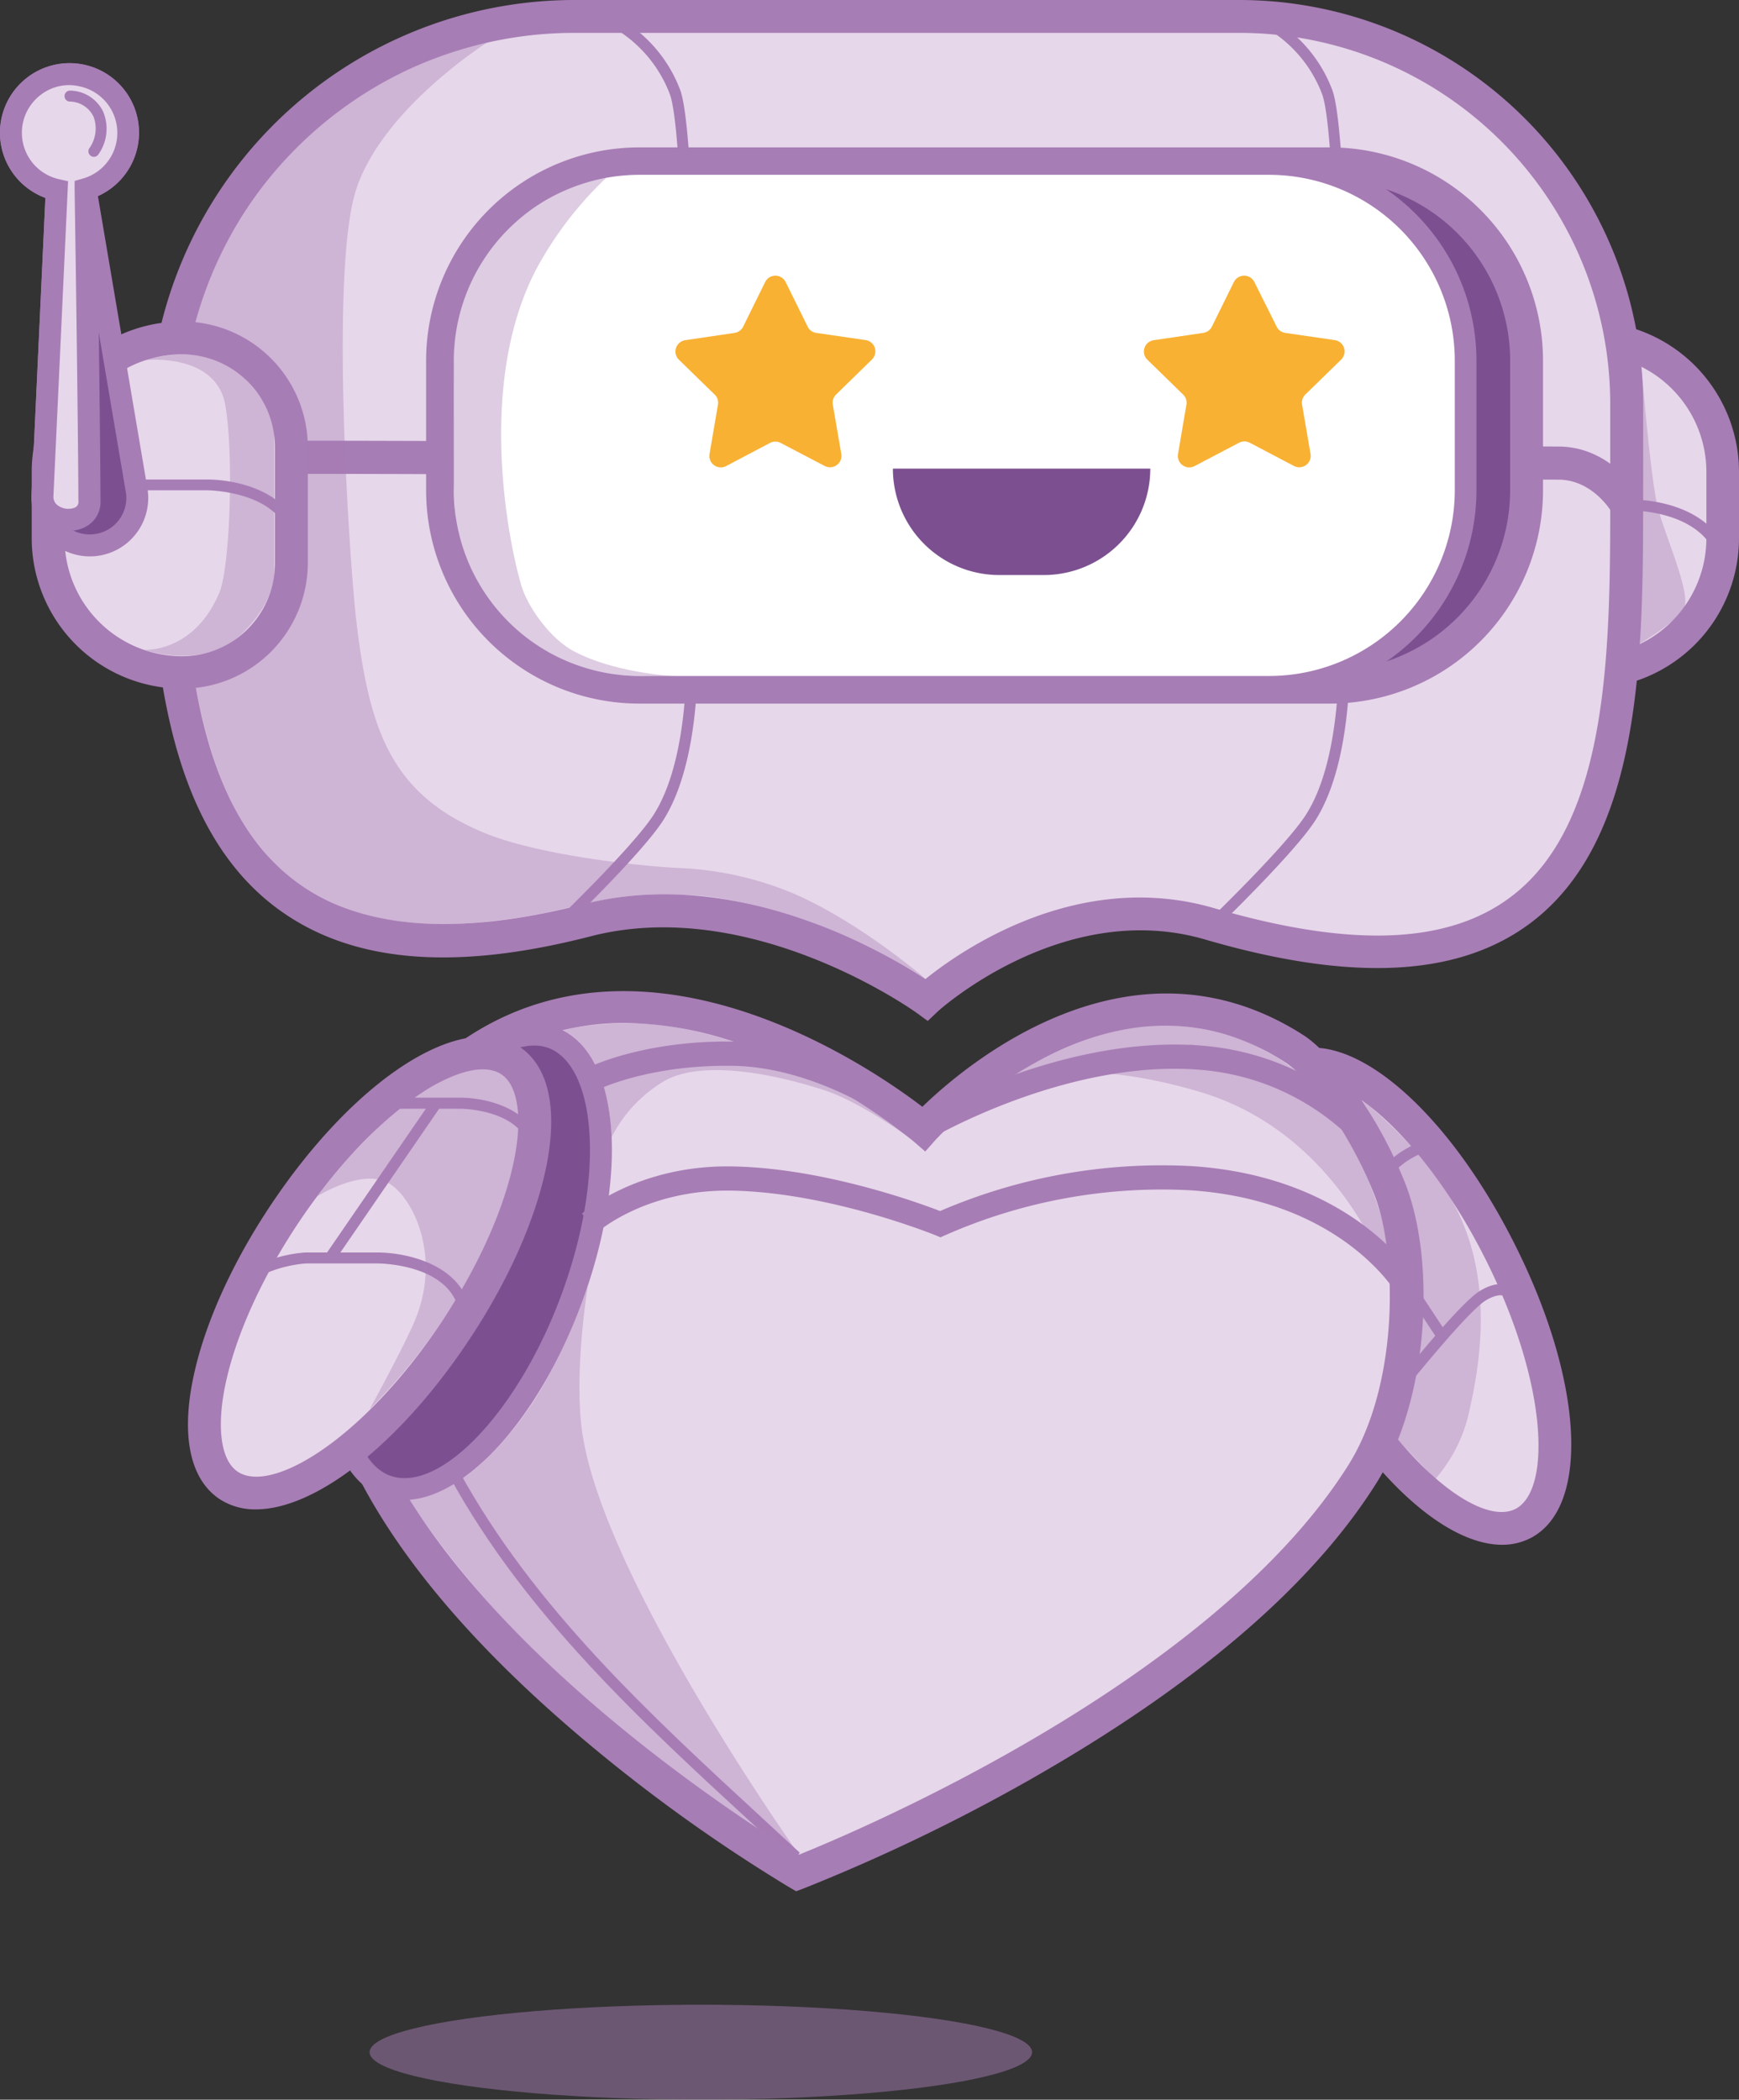 <svg xmlns="http://www.w3.org/2000/svg" viewBox="0 0 287.39 346.88"><rect x="0" y="0" width="287.39" height="346.88" fill="#333333" stroke="none"/><defs><style>.cls-2{fill:#e6d7ea}.cls-3,.cls-8{fill:#a77db5}.cls-4{fill:#7c5090}.cls-7{fill:#f8b133}.cls-8{opacity:.39;mix-blend-mode:multiply}.cls-9{fill:none;stroke:#a77db5;stroke-miterlimit:10;stroke-width:4px}</style></defs><g style="isolation:isolate"><g id="Слой_2" data-name="Слой 2"><g id="Слой_1-2" data-name="Слой 1"><path class="cls-2" d="M262.54 111.06A18.07 18.07 0 0 1 244.48 93V73.88a18.07 18.07 0 0 1 18.06-18.06A22.13 22.13 0 0 1 284.68 78v11a22.15 22.15 0 0 1-22.14 22.14z"/><path class="cls-3" d="M262.54 113.77A20.8 20.8 0 0 1 241.76 93V73.88a20.8 20.8 0 0 1 20.78-20.77A24.88 24.88 0 0 1 287.39 78v11a24.87 24.87 0 0 1-24.85 24.77zm0-55.23a15.36 15.36 0 0 0-15.35 15.34V93a15.36 15.36 0 0 0 15.35 15.34A19.44 19.44 0 0 0 282 88.92V78a19.44 19.44 0 0 0-19.46-19.46z"/><ellipse class="cls-2" cx="232.61" cy="214.15" rx="16.98" ry="42.11" transform="rotate(-26.87 232.62 214.16)"/><path class="cls-3" d="M248.24 255.21c-9.93 0-23.29-12.61-33.2-32.16-11.55-22.79-12.71-43.81-2.69-48.89s26.27 8.29 37.82 31.09 12.71 43.82 2.7 48.89a10.16 10.16 0 0 1-4.63 1.07zm-31.18-76.7a4.88 4.88 0 0 0-2.26.5c-6 3-5.41 20.88 5.08 41.59s24.52 31.74 30.54 28.7 5.41-20.89-5.09-41.6c-9.33-18.42-21.47-29.19-28.27-29.19z"/><path class="cls-2" d="M199.91 152.64c-25.19-7.35-46.79 12.52-46.79 12.52S125.23 144.8 97 152c-64.69 16.59-69.69-31.32-69.69-73.31v-8.44A67.54 67.54 0 0 1 94.86 2.71h110a64 64 0 0 1 64 64v12c-.03 42.01 1.31 94.45-68.95 73.93z"/><path class="cls-3" d="M153.32 168.67l-1.8-1.31c-.27-.2-27.22-19.53-53.84-12.69-23.25 6-40.43 4.29-52.54-5.1-18-14-20.53-42.32-20.53-70.84v-8.48A70.34 70.34 0 0 1 94.86 0h110a66.77 66.77 0 0 1 66.69 66.69V81c0 26.95 0 57.5-18.61 71.49-11.9 8.92-29.5 9.81-53.8 2.72-23.43-6.84-44 11.72-44.18 11.91zm-43.55-20.92c20.11 0 37.63 10.36 43.17 14 5.71-4.61 25.16-18.3 47.73-11.71 22.54 6.58 38.58 6 49-1.86 16.47-12.35 16.45-41.46 16.44-67.14V66.69a61.33 61.33 0 0 0-61.25-61.26h-110A64.9 64.9 0 0 0 30 70.25v8.48c0 27.14 2.23 54 18.43 66.55 10.55 8.18 26.65 9.57 47.86 4.13a54.16 54.16 0 0 1 13.48-1.66z"/><path class="cls-2" d="M213.92 173.29c-31.46-20.22-61.26 13.18-61.26 13.18s-49.49-42.39-84-4.1C15 241.83 131.81 309.45 131.81 309.45s68.12-25.91 93.3-65.88c8.74-13.88 8.89-36.23 4.51-47.22-4.62-11.57-11.89-20.61-15.7-23.06z"/><path class="cls-3" d="M131.57 312.45l-1.12-.65a268.26 268.26 0 0 1-36-26.11c-24.8-21.35-38.91-42.12-41.99-61.69-2.46-15.67 2.3-30.28 14.15-43.43 31.88-35.34 76-5.22 85.82 2.28 7.14-6.92 34.45-30.15 63-11.82 4.67 3 12.21 12.92 16.75 24.34 5 12.47 4.25 35.4-4.73 49.67-10.69 17-29.88 33.39-57 48.84A303.46 303.46 0 0 1 132.78 312zM103.23 169c-12.58 0-23.48 5.06-32.59 15.15-10.7 11.87-15 25-12.82 38.93 6.41 40.76 65.35 77.93 74.24 83.32 9.2-3.7 68.17-28.47 90.75-64.32 8.4-13.32 8.16-35.05 4.29-44.77-4.32-10.84-11.28-19.61-14.64-21.77-12.14-7.8-25.46-8.11-39.59-.93a69.5 69.5 0 0 0-18.19 13.63l-1.77 2-2-1.73a99 99 0 0 0-28.32-15.95 59.28 59.28 0 0 0-19.36-3.56zM266.46 84.77c-.12-.22-3.23-5.53-8.93-5.53-2.07 0-17.11-.08-38.43-.2-60.41-.33-172.87-.93-179.74-.71-7.19.23-8.83 3-8.84 3L25.56 79c.26-.59 2.82-5.79 13.6-6.14 7-.23 119.49.38 179.94.71 21.3.12 36.33.2 38.4.2 8.91 0 13.47 8 13.66 8.31z"/><path class="cls-3" d="M93 153.59l-1.25-1.31c.13-.12 13-12.51 16.29-17.71 6.18-9.69 5.38-27.87 5.37-28.06 0-.87.57-82.37-2.73-91a21.53 21.53 0 0 0-11.41-12l.62-1.7a23 23 0 0 1 12.51 13.03c3.42 9 2.87 88.26 2.85 91.64 0 .71.84 18.89-5.66 29.06-3.44 5.39-16.02 17.53-16.59 18.05zM200.8 153.59l-1.25-1.31c.13-.12 13-12.51 16.29-17.71 6.19-9.69 5.38-27.87 5.37-28.06 0-.87.57-82.37-2.73-91a21.47 21.47 0 0 0-11.41-12l.62-1.7a23 23 0 0 1 12.48 13.05c3.43 9 2.87 88.26 2.85 91.64 0 .71.84 18.89-5.66 29.06-3.44 5.37-16.02 17.51-16.56 18.03z"/><path class="cls-4" d="M219.8 113.52H105.63A32.49 32.49 0 0 1 73.14 81V59.56a32.49 32.49 0 0 1 32.49-32.49H219.8a32.5 32.5 0 0 1 32.49 32.49V81a32.48 32.48 0 0 1-32.49 32.49z"/><path class="cls-3" d="M219.8 116.24H105.63A35.25 35.25 0 0 1 70.42 81V59.56a35.26 35.26 0 0 1 35.21-35.21H219.8A35.25 35.25 0 0 1 255 59.56V81a35.24 35.24 0 0 1-35.2 35.24zM105.63 29.78a29.81 29.81 0 0 0-29.78 29.78V81a29.81 29.81 0 0 0 29.78 29.78H219.8A29.81 29.81 0 0 0 249.57 81V59.56a29.81 29.81 0 0 0-29.77-29.78z"/><path d="M209.74 113.52H105.63A32.48 32.48 0 0 1 73.14 81V59.56a32.48 32.48 0 0 1 32.49-32.49h104.11a32.5 32.5 0 0 1 32.49 32.49V81a32.49 32.49 0 0 1-32.49 32.49z" fill="#fff"/><path class="cls-3" d="M209.74 115.33H105.63A34.34 34.34 0 0 1 71.33 81V59.56a34.34 34.34 0 0 1 34.3-34.3h104.11A34.34 34.34 0 0 1 244 59.56V81a34.34 34.34 0 0 1-34.26 34.33zM105.63 28.88A30.71 30.71 0 0 0 75 59.56V81a30.71 30.71 0 0 0 30.68 30.68h104.06A30.72 30.72 0 0 0 240.42 81V59.56a30.72 30.72 0 0 0-30.68-30.68zM284.5 96.06a10.5 10.5 0 0 0-3.24-7.74c-4.54-4.24-12.31-4-12.39-4l-.07-1.81c.34 0 8.61-.3 13.7 4.45a12.32 12.32 0 0 1 3.81 9z"/><ellipse cx="115.82" cy="339.04" rx="54.74" ry="7.84" opacity=".5" fill="#a77db5"/><path class="cls-4" d="M172.51 95h-7.37a17.58 17.58 0 0 1-17.58-17.58h42.54A17.59 17.59 0 0 1 172.51 95z"/><path class="cls-7" d="M127.26 73.17L120 77a1.89 1.89 0 0 1-2.74-2l1.39-8.14a1.86 1.86 0 0 0-.54-1.67l-5.91-5.76a1.89 1.89 0 0 1 1-3.22l8.17-1.21a1.89 1.89 0 0 0 1.43-1l3.65-7.4a1.89 1.89 0 0 1 3.39 0l3.65 7.4a1.88 1.88 0 0 0 1.42 1l8.17 1.19a1.88 1.88 0 0 1 1 3.22l-5.9 5.76a1.9 1.9 0 0 0-.55 1.67l1.4 8.14a1.89 1.89 0 0 1-2.74 2L129 73.17a1.89 1.89 0 0 0-1.74 0zM204.72 73.17l-7.3 3.83a1.89 1.89 0 0 1-2.74-2l1.39-8.14a1.86 1.86 0 0 0-.54-1.67l-5.91-5.76a1.89 1.89 0 0 1 1-3.22l8.21-1.21a1.89 1.89 0 0 0 1.43-1l3.65-7.4a1.89 1.89 0 0 1 3.39 0L211 54a1.88 1.88 0 0 0 1.42 1l8.17 1.19a1.89 1.89 0 0 1 1.05 3.22l-5.91 5.76a1.9 1.9 0 0 0-.55 1.67l1.4 8.14a1.89 1.89 0 0 1-2.74 2l-7.31-3.84a1.89 1.89 0 0 0-1.81.03z"/><path class="cls-3" d="M131 307.42l-6.25-5.77c-18.68-17.16-37.96-34.91-50.42-57.65l1.59-.87c12.32 22.47 31.48 40.11 50 57.18l6.26 5.78z"/><ellipse class="cls-4" cx="77.54" cy="208.46" rx="39.48" ry="18" transform="rotate(-69.61 77.55 208.46)"/><path class="cls-3" d="M66.79 247.81a10.27 10.27 0 0 1-3.64-.65c-5.21-1.93-8.43-7.91-9.08-16.84-.6-8.42 1.13-18.64 4.9-28.77s9.12-19 15.08-25c6.31-6.33 12.66-8.76 17.87-6.82s8.43 7.92 9.08 16.84c.61 8.43-1.13 18.64-4.89 28.77-7.17 19.29-19.38 32.47-29.32 32.47zm21.49-75.08c-3.4 0-7.51 2.23-11.67 6.4-5.6 5.63-10.66 14-14.25 23.69s-5.25 19.32-4.67 27.24c.52 7.32 3 12.32 6.72 13.71 8.23 3.06 21.19-10.53 28.3-29.67 3.59-9.65 5.25-19.33 4.68-27.25-.53-7.32-3-12.31-6.73-13.71a6.92 6.92 0 0 0-2.38-.41z"/><ellipse class="cls-2" cx="61.08" cy="210.31" rx="42.11" ry="17.1" transform="rotate(-56.43 61.06 210.3)"/><path class="cls-3" d="M42.29 249.36a10.66 10.66 0 0 1-6-1.7c-4.79-3.18-6.36-10.2-4.41-19.77 1.77-8.75 6.28-18.88 12.69-28.54 14.13-21.29 31.89-32.64 41.3-26.4 4.78 3.18 6.35 10.2 4.41 19.77-1.78 8.75-6.28 18.88-12.69 28.54-11.52 17.36-25.45 28.1-35.3 28.1zm6.8-47c-6 9.09-10.25 18.54-11.89 26.62-1.43 7.05-.65 12.34 2.09 14.16 5.67 3.76 20.93-5.53 33.77-24.87 6-9.09 10.26-18.54 11.9-26.62 1.43-7 .65-12.34-2.1-14.16-5.67-3.77-20.93 5.53-33.77 24.87z"/><path class="cls-3" d="M53.5 193a9.54 9.54 0 0 1 2.31-7.29c3.6-4 10-4.35 10.29-4.36h10c4.6 0 13.31 2.09 13.31 10h-1.78c0-8.09-11.39-8.18-11.5-8.18h-10s-5.9.3-9 3.76a7.78 7.78 0 0 0-1.85 6zM35.86 220.46a11.09 11.09 0 0 1 2.68-8.46c4.19-4.7 11.69-5.07 12-5.08h11.81c5.37 0 15.52 2.42 15.52 11.6h-1.81c0-9.66-13.15-9.79-13.71-9.79H50.58s-7 .36-10.69 4.48a9.32 9.32 0 0 0-2.22 7.13z"/><path class="cls-3" transform="rotate(-55.5 63.33 195.03)" d="M47.81 194.12h31.03v1.81H47.81z"/><path class="cls-8" d="M130.69 147.43a55.12 55.12 0 0 0-17.8-4c-5.13-.15-23.41-1.89-33-5.89-15.16-6.33-18.85-16.74-21-34.9-1-8.16-4.52-57.86 0-71.43s22-24.44 22-24.44S63.13 10.46 50 23.39A67.58 67.58 0 0 0 39.85 36a65 65 0 0 0-7.66 17.08c-4 15-3.53 32-1.35 50.36 2.29 19.29 6.6 29.8 12.37 36.71a30 30 0 0 0 9.59 7.93 37.77 37.77 0 0 0 10.79 3.77 58.91 58.91 0 0 0 17.25.37c7.73-.79 12.25-2.17 17.71-3.31a53.06 53.06 0 0 1 8.72-1.11c2-.09 4.12 0 6.37.07 6.34.07 16.47 2.82 21.7 4.93 2 .79 5.72 2.29 9.09 4 4.51 2.34 8.51 4.91 8.51 4.91s-11.09-9.6-22.25-14.28z"/><path class="cls-2" d="M30.09 111.06A22.13 22.13 0 0 1 8 88.92V78a22.13 22.13 0 0 1 22.09-22.18 18.07 18.07 0 0 1 18.06 18.06V93a18.06 18.06 0 0 1-18.06 18.06z"/><path class="cls-3" d="M30.09 113.77A24.87 24.87 0 0 1 5.24 88.92V78a24.88 24.88 0 0 1 24.85-24.89 20.8 20.8 0 0 1 20.78 20.77V93a20.8 20.8 0 0 1-20.78 20.77zm0-55.23A19.44 19.44 0 0 0 10.67 78v11a19.44 19.44 0 0 0 19.42 19.42A15.36 15.36 0 0 0 45.44 93V73.88a15.36 15.36 0 0 0-15.35-15.34z"/><path class="cls-3" d="M7.78 92.77a11.09 11.09 0 0 1 2.68-8.47c4.2-4.69 11.69-5.07 12-5.08h11.8c5.37 0 15.52 2.42 15.52 11.6H48C48 81.14 34.41 81 34.27 81H22.51s-7 .36-10.7 4.48a9.32 9.32 0 0 0-2.22 7.13z"/><path class="cls-4" d="M22.57 81l-8.43-49.79a9.63 9.63 0 1 0-4.77.16L7 81.91a7.83 7.83 0 0 0 8.34 8.18A7.83 7.83 0 0 0 22.57 81z"/><path class="cls-3" d="M14.85 91.92a9.64 9.64 0 0 1-9.63-10.09L7.5 32.7A11.48 11.48 0 0 1 4.26 13a11.48 11.48 0 1 1 11.92 19.39l8.18 48.27a9.65 9.65 0 0 1-8.87 11.24zm-3.37-77.86a7.72 7.72 0 0 0-4.94 1.76 7.86 7.86 0 0 0 3.23 13.79l1.48.33L8.83 82a6 6 0 0 0 6.42 6.28A6 6 0 0 0 19.58 86a6 6 0 0 0 1.21-4.74l-8.71-51.35 1.56-.44a7.85 7.85 0 0 0-.41-15.22 8.15 8.15 0 0 0-1.75-.19z"/><path class="cls-2" d="M14.14 31.21a9.63 9.63 0 1 0-4.77.16L7 81.91c-.22 4.67 7.77 5.55 7.74.87-.06-16.45-.6-51.57-.6-51.57z"/><path class="cls-3" d="M11.36 87.7a6.76 6.76 0 0 1-3.52-1 5.29 5.29 0 0 1-2.62-4.87L7.5 32.7A11.48 11.48 0 0 1 4.26 13 11.48 11.48 0 1 1 16 32.48c.1 6.51.54 35.81.61 50.29a4.64 4.64 0 0 1-2.4 4.23 5.85 5.85 0 0 1-2.85.7zm.12-73.64a7.72 7.72 0 0 0-4.94 1.76 7.86 7.86 0 0 0 3.23 13.79l1.48.33L8.83 82a1.74 1.74 0 0 0 .91 1.62 2.91 2.91 0 0 0 2.7.21 1 1 0 0 0 .52-1c-.08-16.25-.62-51.2-.63-51.55v-1.39l1.33-.38a7.85 7.85 0 0 0-.41-15.22 8.15 8.15 0 0 0-1.77-.23z"/><path class="cls-3" d="M15.51 25.91a.89.89 0 0 1-.57-.21.91.91 0 0 1-.13-1.27 5.63 5.63 0 0 0 .67-5.1 4.4 4.4 0 0 0-4-2.55.91.91 0 0 1 0-1.81 6.15 6.15 0 0 1 5.57 3.49 7.33 7.33 0 0 1-.84 7.12.91.91 0 0 1-.7.33z"/><path class="cls-8" d="M97.13 212.52s-2.34 14.19-.91 24.13C99.73 261 132 306.34 132 306.34s-7.06-4.33-14.38-9.47a287.17 287.17 0 0 1-14.31-10.83 213.09 213.09 0 0 1-20.74-19.18 173.64 173.64 0 0 1-15.05-19.12s4.92.08 11.24-5.23a54.85 54.85 0 0 0 11.46-14.42 96.39 96.39 0 0 0 6.91-15.57zM101.07 187.88a22.68 22.68 0 0 1 9-9.45c6-3.17 17.06-1.27 26.1 1.66 6.86 2.22 16.14 9.35 16.14 9.35.58.77-6-5.24-15.23-10.34a141.92 141.92 0 0 0-8.2-4 69.87 69.87 0 0 0-15.72-5.1 49 49 0 0 0-15.07-.65 27 27 0 0 0-5 .89 9.58 9.58 0 0 1 2.3 1.61 14.15 14.15 0 0 1 2.76 3.6 13.67 13.67 0 0 1 1.22 2.81 36.34 36.34 0 0 1 1.11 4.09 50.41 50.41 0 0 1 .59 5.53zM52.41 197.66s7.71-4.94 12.14-2c3.92 2.64 8.37 12.11 4 22.55-1.83 4.37-7.47 14.63-7.47 14.63a97.37 97.37 0 0 0 11.2-13.46C77.42 212 82.74 202.16 85 192.16c4.73-21.13-9.86-14.63-9.86-14.63s-8.09 3.77-13.3 9.35c-1.09 1.17-3 3-4.74 5-2.52 2.85-4.69 5.78-4.69 5.78zM100.15 29.41a60.28 60.28 0 0 0-10.83 13.8c-10.86 19-5.31 46.23-3.2 53.39 1 3.55 4.8 9 8.9 11.09 7.29 3.76 17.3 4.07 17.3 4.07s-5.47 0-9.25-.17a22.14 22.14 0 0 1-6.28-1.13 32.26 32.26 0 0 1-11.14-6.19 27.25 27.25 0 0 1-6.05-7 39.54 39.54 0 0 1-2.71-5.45A25.45 25.45 0 0 1 75.33 86a85.18 85.18 0 0 1-.37-10c0-5.23.07-10.53 0-14.66 0-1.47 0-3.16.09-4.34a20.78 20.78 0 0 1 .54-3.73 22.49 22.49 0 0 1 1.75-5.66 30.37 30.37 0 0 1 7.34-10.51c8.32-7.24 15.47-7.69 15.47-7.69zM164.27 180s10.11-6.67 33.88.34c24 7.07 31.56 31.56 31.56 31.56a46.74 46.74 0 0 0-1.36-10.55 54.56 54.56 0 0 0-4.55-11.09 71.85 71.85 0 0 0-3-5c-2.06-3.16-4.08-6.26-7.39-8.94a24.36 24.36 0 0 0-3.93-2.46 34 34 0 0 0-4.12-2c-12.38-4.51-21.44-2.34-31.17 2.1a50.85 50.85 0 0 0-9.92 6.04z"/><path class="cls-8" d="M225.11 181.75s7.31 11.49 8.69 19.16l.57 2.82c.19 1.13.29 2.21.43 3.51a53.66 53.66 0 0 1 .33 5.81 59.35 59.35 0 0 1-.22 6.52 71.64 71.64 0 0 1-.9 7.73 60.73 60.73 0 0 1-3 10.6l6.19 6.44a25.12 25.12 0 0 0 5.43-10.4c1.35-6 5.13-22.06-2.83-35.86-5.11-8.82-14.69-16.33-14.69-16.33z"/><path class="cls-3" transform="rotate(-33.41 234.58 215.09)" d="M233.68 208.06h1.81v14.06h-1.81z"/><path class="cls-3" d="M230.42 231.77l-1.42-1.11c.48-.62 11.92-15.23 15.65-17.44 4.33-2.57 6.17.27 6.18.3l-1.53 1 .76-.48-.75.5c-.1-.14-1-1.33-3.74.28s-11.9 12.8-15.15 16.95zM229 195.45l-1.61-.82a13.55 13.55 0 0 1 5.18-4.94c4.33-2.58 6.17.26 6.19.3l-1.54.95.77-.48-.76.5c-.1-.14-1-1.32-3.74.28a12.13 12.13 0 0 0-4.49 4.21z"/><path class="cls-8" d="M23.9 59.5s11.84-1.36 13.35 7.5c1.43 8.42.73 26.88-1 30.92-4.23 10-12.37 9.43-12.37 9.43s9.65 3.47 16-2.57 5.43-11.31 5.43-11.31V71.15a21.2 21.2 0 0 0-1.88-4.9A24.39 24.39 0 0 0 41 63.08c-5.71-7.26-17.1-3.58-17.1-3.58zM271.27 60.63l-.27 45.71s5.75-3.4 7.22-5.66-3-12-4.23-16.74-2.72-23.31-2.72-23.31z"/><path class="cls-9" d="M97.5 202s8.42-7.5 23.29-7.3c16.77.24 34.61 7.54 34.61 7.54a90.57 90.57 0 0 1 41.6-7.58c26.08 1.77 35.45 17.92 35.45 17.92M97.5 178.43s8.69-4.55 23.56-4.35c16.77.23 31.6 12.39 31.6 12.39s23.1-13.66 46-11.71a42.09 42.09 0 0 1 28.68 14.75"/></g></g></g></svg>